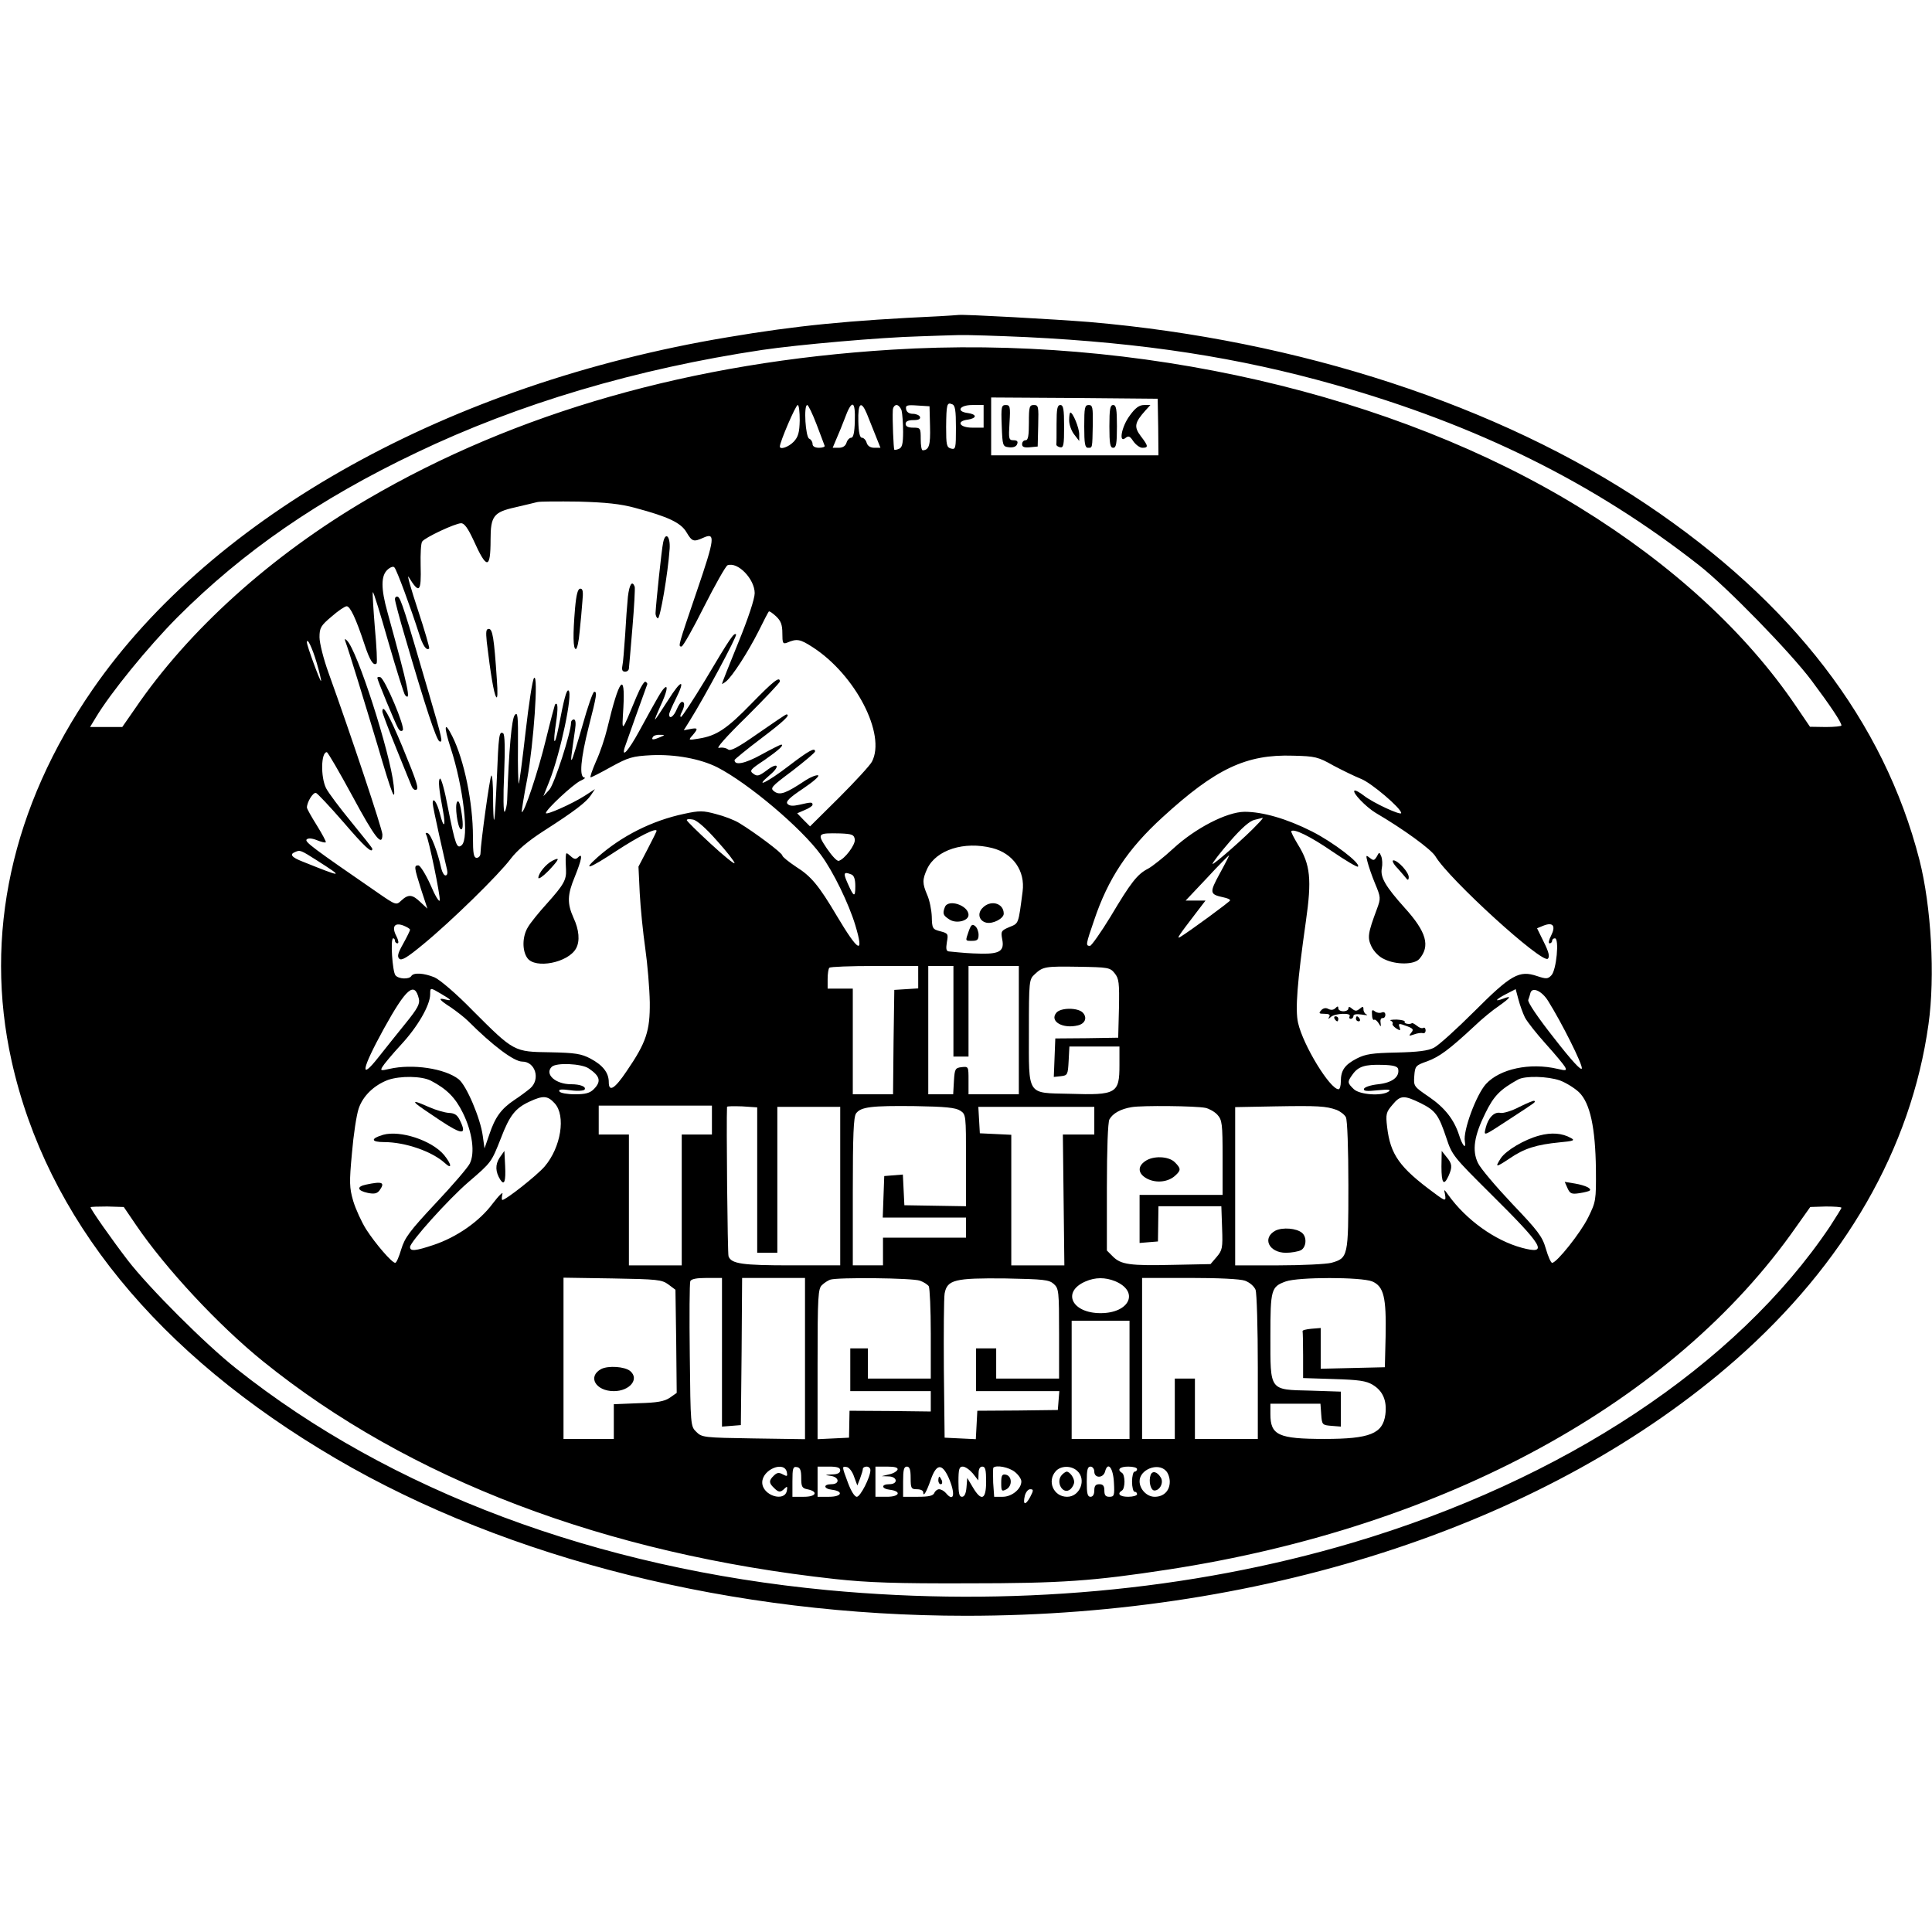 <?xml version="1.0" standalone="no"?>
<!DOCTYPE svg PUBLIC "-//W3C//DTD SVG 20010904//EN"
 "http://www.w3.org/TR/2001/REC-SVG-20010904/DTD/svg10.dtd">
<svg version="1.0" xmlns="http://www.w3.org/2000/svg"
 width="768pt" height="768pt" viewBox="0 0 768 768"
 preserveAspectRatio="xMidYMid meet">
<g transform="translate(0,768) scale(0.1,-0.1)"
fill="#000000" stroke="none">
<path d="M3735 6423 c-364 -17 -567 -37 -845 -84 -1102 -184 -2043 -707 -2522
-1400 -322 -466 -433 -976 -322 -1476 139 -625 579 -1165 1289 -1581 685 -401
1584 -625 2505 -625 1206 0 2325 373 3060 1018 433 381 697 839 766 1333 27
191 11 470 -36 654 -141 550 -505 1024 -1085 1413 -588 394 -1380 653 -2215
725 -138 11 -496 31 -520 28 -8 -1 -42 -3 -75 -5z m345 -83 c468 -23 843 -81
1225 -189 569 -161 1032 -391 1449 -718 110 -86 364 -347 447 -458 74 -99 119
-166 119 -179 0 -3 -28 -6 -62 -6 l-63 1 -55 81 c-199 294 -493 564 -860 790
-736 453 -1760 689 -2735 628 -793 -49 -1494 -249 -2084 -594 -384 -225 -712
-521 -925 -834 l-50 -72 -64 0 -64 0 23 38 c58 97 206 279 324 398 262 262
561 469 949 654 409 196 876 334 1376 409 142 21 472 50 625 54 50 2 119 4
155 5 36 1 157 -3 270 -8z m524 -357 l1 -113 -332 0 -333 0 0 115 0 115 331
-2 331 -3 2 -112z m-804 -3 c0 -83 -1 -88 -20 -83 -17 5 -19 14 -19 86 1 90 3
99 24 90 12 -4 15 -25 15 -93z m-621 29 c-1 -48 -6 -66 -24 -85 -20 -21 -55
-33 -55 -19 0 18 63 165 71 165 5 0 8 -27 8 -61z m67 -16 c16 -43 31 -81 32
-85 2 -4 -8 -8 -22 -8 -17 0 -26 6 -26 15 0 9 -6 18 -13 21 -15 5 -23 134 -8
134 4 0 21 -35 37 -77z m152 12 c-1 -44 -6 -65 -14 -65 -7 0 -16 -9 -19 -20
-4 -13 -15 -20 -31 -20 l-24 0 16 38 c9 20 23 55 31 76 29 80 44 76 41 -9z
m48 30 c8 -20 23 -58 34 -85 l20 -50 -24 0 c-16 0 -27 7 -31 20 -3 11 -12 20
-19 20 -8 0 -13 21 -14 65 -2 73 11 85 34 30z m138 13 c3 -13 6 -51 6 -84 0
-48 -4 -63 -16 -68 -9 -4 -18 -5 -19 -4 -3 3 -8 122 -6 156 0 12 7 22 15 22 7
0 16 -10 20 -22z m113 -63 c2 -75 -4 -94 -29 -95 -5 0 -8 20 -8 45 0 43 -1 45
-30 45 -20 0 -30 5 -30 15 0 10 10 15 31 15 20 0 29 4 26 13 -2 6 -15 12 -28
12 -15 0 -25 7 -27 18 -3 16 3 18 45 15 l48 -3 2 -80z m213 40 l0 -45 -45 0
c-51 0 -66 26 -17 32 15 2 27 8 27 13 0 6 -12 11 -27 13 -49 6 -34 32 17 32
l45 0 0 -45z m-1385 -364 c131 -35 182 -59 204 -97 22 -37 28 -39 66 -22 50
23 47 -1 -25 -212 -75 -220 -75 -220 -61 -220 6 0 46 71 90 159 44 87 86 161
93 164 41 15 108 -55 108 -111 0 -22 -26 -101 -65 -196 -36 -88 -65 -162 -65
-164 0 -2 7 2 16 9 26 21 88 118 129 199 20 41 39 77 41 79 2 3 15 -6 29 -19
19 -18 25 -33 25 -68 0 -38 2 -43 18 -37 40 17 52 15 103 -18 170 -110 292
-347 235 -455 -8 -15 -67 -79 -130 -142 l-116 -115 -26 26 -25 26 30 13 c17 7
31 16 31 21 0 11 -5 11 -52 0 -27 -6 -40 -5 -48 4 -7 9 8 24 62 60 40 27 67
50 60 53 -7 2 -30 -7 -50 -20 -78 -52 -101 -60 -123 -45 -19 14 -16 18 71 83
49 38 90 72 90 77 0 17 -25 3 -105 -58 -83 -64 -142 -93 -75 -36 44 37 32 53
-13 18 -30 -22 -37 -24 -52 -13 -17 12 -13 17 43 54 56 39 82 62 67 62 -3 0
-39 -18 -79 -40 -65 -36 -107 -44 -106 -21 1 3 48 42 105 85 90 68 120 96 101
96 -3 0 -53 -34 -112 -75 -83 -58 -110 -72 -120 -64 -8 6 -24 9 -36 6 -14 -4
28 44 110 124 72 72 132 135 132 140 0 22 -25 2 -112 -87 -99 -102 -140 -129
-210 -140 -42 -7 -43 -7 -25 13 23 27 22 31 -9 25 l-26 -5 25 40 c56 89 188
335 183 341 -8 8 -21 -10 -122 -180 -49 -81 -93 -148 -97 -148 -4 0 -3 9 3 19
12 24 13 41 1 41 -5 0 -14 -13 -21 -30 -12 -29 -30 -41 -30 -20 0 6 12 33 26
61 41 82 22 79 -30 -4 -27 -42 -50 -77 -52 -77 -2 0 8 24 21 53 26 55 33 89
15 71 -11 -11 -23 -31 -100 -172 -41 -75 -70 -108 -57 -64 4 13 79 222 90 252
1 3 -2 7 -7 10 -5 3 -21 -24 -36 -60 -62 -149 -58 -146 -52 -42 8 146 -17 114
-64 -83 -9 -38 -29 -98 -45 -132 -15 -35 -25 -63 -21 -63 4 0 41 19 82 42 68
37 83 42 160 46 94 4 193 -14 261 -48 123 -63 334 -241 412 -348 49 -66 111
-194 137 -280 36 -120 13 -108 -74 38 -71 120 -102 157 -161 194 -30 20 -55
40 -55 45 0 10 -110 92 -171 129 -19 12 -61 28 -93 36 -51 14 -66 14 -126 1
-128 -27 -249 -88 -345 -173 -63 -56 -33 -46 76 26 89 58 159 93 159 79 0 -2
-16 -35 -36 -73 l-36 -69 5 -105 c3 -58 13 -157 22 -220 9 -63 17 -160 18
-215 1 -113 -14 -159 -92 -273 -47 -70 -71 -85 -71 -44 0 38 -24 68 -73 94
-36 19 -60 23 -160 25 -144 2 -143 1 -308 166 -65 67 -131 123 -152 132 -42
17 -83 20 -92 5 -9 -14 -51 -12 -63 3 -12 14 -21 147 -9 147 4 0 7 -4 7 -10 0
-5 5 -10 10 -10 6 0 4 12 -4 28 -20 38 -8 56 27 43 15 -6 27 -13 27 -17 0 -3
-12 -28 -27 -55 -21 -37 -25 -51 -16 -60 9 -9 31 4 95 57 111 91 301 277 348
340 26 34 68 70 130 110 125 80 170 115 189 143 l16 24 -40 -26 c-50 -32 -155
-79 -155 -69 0 14 109 115 137 128 16 7 22 13 16 13 -21 2 -15 74 17 201 33
129 34 140 22 140 -5 0 -26 -60 -46 -132 -21 -73 -40 -135 -43 -138 -5 -5 -3
9 13 120 4 26 2 40 -5 40 -6 0 -11 -6 -11 -12 0 -40 -66 -244 -86 -267 l-24
-26 24 60 c44 112 94 349 76 360 -8 5 -18 -33 -40 -148 -16 -80 -23 -66 -10
18 9 59 8 88 -4 74 -1 -2 -18 -65 -36 -139 -30 -124 -87 -296 -96 -288 -1 2 8
62 22 133 25 137 45 418 27 400 -6 -5 -21 -103 -34 -217 -13 -114 -25 -205
-27 -203 -2 2 -4 68 -3 147 1 123 -1 141 -13 125 -12 -15 -23 -136 -30 -339
-1 -21 -6 -41 -10 -45 -5 -4 -6 63 -2 149 4 102 3 159 -4 163 -16 10 -18 -8
-25 -180 -4 -88 -8 -162 -11 -164 -2 -2 -4 38 -4 89 0 51 -3 90 -7 87 -6 -6
-42 -266 -43 -309 0 -10 -7 -18 -15 -18 -12 0 -15 16 -15 84 0 136 -35 305
-82 399 -32 64 -35 41 -7 -45 51 -156 75 -362 44 -388 -19 -16 -25 1 -55 152
-12 65 -26 115 -31 113 -8 -6 -4 -44 12 -129 12 -63 3 -72 -12 -12 -11 45 -29
71 -29 43 0 -8 12 -65 26 -128 14 -63 28 -124 31 -136 3 -13 1 -23 -6 -23 -6
0 -13 12 -17 28 -14 65 -41 136 -54 140 -7 3 -10 0 -6 -6 10 -16 57 -244 54
-261 -2 -9 -19 19 -37 62 -19 42 -41 77 -48 77 -18 0 -17 -7 11 -96 l25 -76
-28 26 c-32 31 -48 32 -76 6 -20 -19 -21 -19 -96 33 -257 177 -289 201 -280
210 6 6 21 5 41 -3 17 -7 33 -11 35 -8 2 2 -14 32 -35 66 -22 35 -40 67 -40
72 0 21 24 61 36 58 6 -2 55 -54 108 -115 85 -99 116 -128 116 -107 0 3 -38
51 -84 107 -46 56 -91 116 -100 134 -22 45 -20 143 3 143 4 0 50 -79 102 -175
89 -165 119 -204 119 -152 0 20 -125 395 -214 642 -20 55 -36 119 -36 142 0
37 5 46 48 82 26 23 53 41 60 41 14 0 37 -49 71 -152 21 -64 36 -87 48 -75 3
3 0 67 -7 142 -6 75 -10 139 -8 141 3 2 30 -87 62 -199 32 -111 62 -206 66
-210 25 -28 14 25 -70 330 -26 93 -26 144 0 168 12 11 24 15 28 9 9 -9 66
-164 97 -261 15 -49 30 -71 41 -61 2 3 -18 72 -45 154 -27 82 -44 141 -37 131
43 -70 51 -62 48 46 -1 45 1 87 6 94 10 16 132 73 155 73 13 0 27 -20 49 -67
53 -118 68 -117 68 2 0 93 12 109 97 128 38 9 77 18 88 21 11 3 85 3 165 2
108 -3 166 -9 225 -25z m-1266 -616 c11 -38 19 -71 17 -72 -3 -4 -56 140 -56
153 0 23 21 -20 39 -81z m1366 -295 c-28 -12 -37 -12 -30 0 3 6 16 10 28 9 21
0 21 -1 2 -9z m2675 -113 c36 -19 85 -43 110 -53 40 -15 160 -117 160 -136 0
-11 -111 40 -148 69 -18 14 -35 23 -38 20 -9 -8 46 -65 84 -88 111 -65 221
-145 238 -173 53 -90 425 -429 447 -407 8 8 4 26 -16 66 l-27 55 27 11 c37 14
48 -2 29 -40 -9 -17 -12 -31 -6 -31 5 0 10 5 10 10 0 6 5 10 11 10 18 0 6
-127 -14 -147 -14 -15 -21 -15 -57 -3 -71 24 -103 6 -249 -140 -71 -71 -143
-136 -161 -145 -23 -12 -64 -17 -148 -19 -98 -2 -124 -6 -159 -24 -48 -25 -63
-47 -63 -91 0 -17 -4 -31 -9 -31 -34 0 -141 175 -161 264 -12 53 -3 164 31
403 24 167 18 226 -31 305 -17 28 -29 52 -27 54 11 11 76 -21 162 -80 54 -37
100 -64 103 -61 13 12 -98 97 -183 140 -101 51 -196 78 -268 78 -71 -1 -195
-65 -283 -146 -38 -35 -83 -71 -100 -80 -43 -22 -68 -54 -149 -190 -39 -64
-76 -116 -82 -117 -18 0 -17 5 16 101 56 167 134 284 272 410 212 194 333 251
519 245 88 -2 100 -5 160 -39z m-2450 -299 c39 -43 70 -83 70 -89 0 -6 -43 29
-95 77 -52 48 -95 90 -95 94 0 4 11 5 25 2 16 -3 52 -35 95 -84z m2149 66
c-44 -48 -179 -166 -179 -158 0 5 31 45 69 89 46 53 79 82 98 86 15 4 30 7 32
8 3 0 -6 -11 -20 -25z m-1601 -61 c3 -21 -41 -79 -64 -85 -7 -2 -27 20 -47 49
-40 60 -38 62 53 60 48 -2 55 -5 58 -24z m546 -34 c83 -21 132 -91 121 -173
-17 -131 -15 -126 -52 -141 -33 -14 -35 -17 -29 -49 9 -45 -9 -58 -81 -57 -51
1 -72 3 -132 9 -10 2 -11 11 -7 37 6 32 5 35 -26 43 -31 8 -33 11 -34 58 -1
27 -9 66 -18 86 -20 47 -20 61 0 105 36 75 147 110 258 82z m-2683 -50 c108
-69 104 -69 -58 -4 -44 17 -53 29 -30 38 20 9 22 8 88 -34z m3588 -51 c-42
-77 -41 -83 14 -95 15 -3 27 -8 27 -12 0 -5 -164 -125 -199 -146 -15 -8 -7 4
65 98 l36 47 -40 0 -39 0 85 90 c46 50 86 90 88 90 1 0 -15 -32 -37 -72z
m-1465 -4 c11 -4 16 -19 16 -47 0 -46 -6 -44 -31 13 -18 40 -15 46 15 34z
m266 -408 l0 -45 -47 -3 -48 -3 -3 -207 -2 -208 -80 0 -80 0 0 210 0 210 -50
0 -50 0 0 38 c0 21 3 42 7 45 3 4 84 7 180 7 l173 0 0 -44z m140 -136 l0 -180
30 0 30 0 0 180 0 180 100 0 100 0 0 -255 0 -255 -100 0 -100 0 0 56 c0 54 0
55 -27 52 -26 -3 -28 -7 -31 -55 l-3 -53 -50 0 -49 0 0 255 0 255 50 0 50 0 0
-180z m641 151 c17 -21 19 -38 17 -140 l-3 -116 -125 -2 -125 -1 -3 -77 -3
-76 28 3 c27 3 28 6 31 61 l3 57 99 0 100 0 0 -74 c0 -113 -12 -120 -198 -114
-172 4 -162 -11 -162 248 0 201 1 207 23 227 33 31 42 32 175 30 117 -2 125
-3 143 -26z m-2766 -101 c5 -20 -5 -39 -52 -97 -32 -39 -80 -100 -108 -135
-77 -98 -68 -49 21 113 89 161 122 189 139 119z m89 19 c41 -24 45 -29 16 -22
-31 8 -24 -2 23 -32 23 -16 54 -40 68 -54 97 -97 182 -161 215 -161 52 0 73
-70 32 -106 -13 -11 -41 -32 -64 -47 -52 -35 -76 -68 -99 -137 l-19 -55 -7 50
c-9 69 -65 201 -96 225 -55 43 -184 62 -275 41 -34 -8 -37 -7 -28 8 5 9 38 49
74 88 66 71 116 157 116 201 0 27 0 27 44 1z m4308 -94 c9 -17 46 -64 83 -105
37 -41 71 -82 76 -91 8 -15 4 -16 -29 -8 -111 26 -230 0 -285 -60 -39 -43 -92
-187 -84 -228 6 -35 -10 -17 -23 25 -20 62 -57 109 -120 152 -60 41 -61 42
-58 83 3 39 5 42 51 58 49 18 88 47 187 139 30 29 74 65 98 81 48 34 53 43 17
29 -37 -14 -30 -3 13 19 l37 19 11 -41 c6 -23 18 -56 26 -72z m92 66 c54 -86
137 -252 134 -268 -2 -11 -40 30 -110 120 -64 81 -106 143 -103 152 3 8 7 21
9 29 8 24 46 6 70 -33z m-3814 -268 c46 -31 51 -52 20 -83 -15 -15 -33 -20
-74 -20 -31 0 -58 5 -62 11 -5 9 7 10 44 5 28 -4 53 -2 56 3 7 11 -17 21 -54
21 -62 0 -106 40 -77 69 18 18 119 13 147 -6z m3218 -3 c6 -31 -24 -54 -79
-60 -29 -3 -54 -11 -57 -18 -3 -9 10 -11 55 -6 42 4 54 3 43 -5 -27 -19 -114
-13 -138 9 -26 25 -27 29 -6 58 23 33 50 41 119 39 44 -1 61 -6 63 -17z
m-3845 -46 c63 -33 97 -67 127 -128 38 -77 49 -160 27 -202 -8 -16 -69 -87
-136 -158 -103 -110 -122 -136 -136 -182 -9 -30 -19 -54 -24 -54 -13 0 -78 75
-116 134 -18 29 -41 79 -51 112 -15 52 -16 73 -5 190 6 72 18 152 27 178 17
50 61 92 116 113 49 17 134 16 171 -3z m4488 1 c24 -9 58 -30 76 -47 44 -43
65 -141 67 -307 1 -123 0 -128 -31 -191 -30 -61 -125 -180 -143 -180 -5 0 -16
25 -25 56 -14 49 -31 71 -135 180 -65 69 -126 141 -135 161 -24 50 -15 108 29
197 34 70 59 95 131 135 29 15 116 13 166 -4z m-3996 -91 c45 -49 25 -175 -40
-251 -30 -35 -154 -133 -168 -133 -3 0 -3 10 0 23 4 12 -13 -4 -39 -38 -52
-70 -142 -133 -235 -164 -72 -24 -93 -26 -93 -8 0 20 152 189 232 258 92 79
91 78 129 174 35 92 58 120 114 146 54 25 72 24 100 -7z m3442 1 c60 -30 72
-47 103 -140 22 -67 29 -75 175 -220 212 -210 232 -244 124 -215 -107 29 -221
111 -292 210 -17 24 -18 24 -13 3 5 -29 2 -29 -42 4 -139 102 -175 153 -188
263 -6 51 -4 59 21 88 32 39 46 39 112 7z m-2817 -67 l0 -58 -60 0 -60 0 0
-260 0 -260 -105 0 -105 0 0 260 0 260 -60 0 -60 0 0 58 0 57 225 0 225 0 0
-57z m180 -239 l0 -289 40 0 40 0 0 290 0 290 125 0 125 0 0 -315 0 -315 -195
0 c-194 0 -238 6 -249 36 -4 10 -9 537 -6 594 0 3 27 3 60 2 l60 -4 0 -289z
m807 276 c23 -15 23 -17 23 -198 l0 -182 -122 2 -123 2 -3 61 -3 61 -37 -3
-37 -3 -3 -82 -3 -83 166 0 165 0 0 -40 0 -40 -165 0 -165 0 0 -55 0 -55 -60
0 -60 0 0 293 c0 225 3 297 13 311 19 26 61 31 234 29 121 -2 161 -6 180 -18z
m975 11 c14 -3 36 -15 47 -27 19 -21 21 -35 21 -171 l0 -148 -165 0 -165 0 0
-96 0 -95 36 3 37 3 1 70 1 70 125 0 125 0 3 -87 c3 -79 1 -88 -22 -115 l-24
-28 -148 -3 c-172 -4 -208 1 -240 33 l-24 24 0 251 c0 152 4 259 10 270 13 24
45 42 89 49 40 7 255 5 293 -3z m521 -8 c15 -6 32 -19 37 -29 6 -10 10 -128
10 -271 0 -284 -1 -289 -68 -308 -20 -5 -115 -10 -209 -10 l-173 0 0 315 0
314 158 3 c172 3 203 1 245 -14z m-963 -43 l0 -55 -62 0 -63 0 3 -260 3 -260
-106 0 -105 0 0 260 0 259 -62 3 -63 3 -3 53 -3 52 230 0 231 0 0 -55z m-3809
-415 c117 -172 327 -398 504 -541 580 -469 1361 -766 2275 -866 129 -14 244
-18 525 -17 374 0 500 9 800 55 1100 169 2008 665 2495 1362 l56 79 62 2 c34
0 62 -2 62 -5 0 -3 -21 -36 -46 -75 -371 -552 -1059 -1008 -1899 -1257 -645
-191 -1362 -256 -2085 -188 -917 87 -1738 394 -2350 880 -122 96 -348 322
-432 431 -63 82 -148 203 -148 211 0 2 30 3 66 3 l66 -2 49 -72z m2116 -236
l28 -21 3 -205 2 -205 -27 -19 c-22 -15 -51 -20 -125 -22 l-98 -4 0 -69 0 -69
-100 0 -100 0 0 321 0 320 194 -3 c180 -3 197 -5 223 -24z m213 -270 l0 -295
38 3 37 3 3 293 2 292 125 0 125 0 0 -321 0 -320 -205 3 c-197 3 -205 4 -227
26 -23 22 -23 26 -26 304 -2 155 -1 287 2 295 4 9 25 13 66 13 l60 0 0 -296z
m787 285 c15 -5 31 -16 35 -22 4 -7 8 -92 8 -189 l0 -178 -125 0 -125 0 0 60
0 60 -35 0 -35 0 0 -85 0 -85 160 0 160 0 0 -40 0 -41 -162 2 -161 1 -1 -54
-1 -53 -62 -3 -63 -3 0 299 c0 272 2 300 18 314 9 9 24 18 32 21 28 10 328 7
357 -4z m532 -13 c20 -18 21 -29 21 -198 l0 -178 -125 0 -125 0 0 60 0 60 -40
0 -40 0 0 -85 0 -85 166 0 165 0 -3 -37 -3 -38 -160 -2 -160 -1 -3 -57 -3 -56
-62 3 -62 3 -3 270 c-1 149 0 285 3 303 10 55 41 62 241 60 153 -3 174 -5 193
-22z m244 11 c97 -41 58 -127 -58 -127 -115 0 -155 85 -60 126 39 17 78 17
118 1z m516 2 c19 -7 36 -22 42 -36 5 -13 9 -152 9 -309 l0 -284 -125 0 -125
0 0 120 0 120 -40 0 -40 0 0 -120 0 -120 -65 0 -65 0 0 320 0 320 189 0 c113
0 201 -4 220 -11z m506 -3 c46 -20 56 -63 53 -218 l-3 -123 -127 -3 -128 -3 0
81 0 81 -37 -3 c-21 -2 -37 -6 -35 -10 1 -5 2 -48 2 -97 l0 -89 123 -4 c98 -3
128 -7 154 -23 40 -24 57 -63 50 -118 -10 -76 -61 -97 -242 -97 -184 0 -215
15 -215 99 l0 41 99 0 100 0 3 -42 c3 -42 4 -43 41 -46 l37 -3 0 70 0 69 -121
4 c-165 4 -159 -3 -159 217 0 185 3 196 61 217 50 18 300 18 344 0z m-965
-391 l0 -235 -115 0 -115 0 0 235 0 235 115 0 115 0 0 -235z m-1362 -368 c3
-16 1 -17 -16 -8 -16 9 -24 7 -36 -5 -20 -19 -20 -29 0 -48 19 -19 26 -20 43
-3 10 10 12 8 9 -8 -8 -48 -98 -20 -98 32 0 52 89 88 98 40z m57 -22 c0 -34 3
-41 24 -45 45 -9 36 -30 -13 -30 l-46 0 0 61 c0 52 2 60 18 57 13 -2 17 -13
17 -43z m155 30 c0 -10 -11 -16 -32 -16 -31 -2 -31 -2 -5 -6 34 -5 36 -33 2
-33 -33 0 -32 -18 2 -22 48 -6 39 -28 -11 -28 l-46 0 0 60 0 60 45 0 c33 0 45
-4 45 -15z m55 -25 l13 -35 11 28 c6 16 11 33 11 38 0 5 7 9 15 9 8 0 15 -6
15 -14 0 -28 -40 -106 -54 -106 -9 0 -23 23 -35 55 -25 67 -25 67 -4 63 9 -2
22 -19 28 -38z m173 28 c-3 -7 -18 -16 -34 -19 l-29 -7 28 -1 c35 -1 38 -31 2
-31 -33 0 -32 -18 2 -22 48 -6 39 -28 -11 -28 l-46 0 0 60 0 60 46 0 c32 0 44
-4 42 -12z m52 -33 c0 -41 2 -45 25 -45 14 0 25 -5 25 -12 0 -21 13 1 30 50
22 63 44 66 70 10 29 -65 23 -103 -10 -63 -7 8 -19 15 -27 15 -7 0 -16 -7 -19
-15 -5 -11 -22 -15 -65 -15 l-59 0 0 60 c0 47 3 60 15 60 11 0 15 -12 15 -45z
m247 18 l22 -28 1 28 c0 17 5 27 15 27 12 0 15 -13 15 -60 0 -72 -19 -80 -53
-22 l-22 37 -3 -37 c-2 -25 -8 -38 -18 -38 -11 0 -14 14 -14 60 0 50 3 60 17
60 10 0 27 -12 40 -27z m167 6 c14 -11 26 -28 26 -38 0 -30 -38 -61 -74 -61
l-34 0 -4 56 c-1 31 -1 58 1 60 12 11 61 2 85 -17z m248 4 c38 -34 11 -103
-40 -103 -54 0 -81 62 -45 102 20 22 61 23 85 1z m68 -3 c0 -27 36 -27 43 1
11 41 32 14 35 -44 3 -52 1 -57 -18 -57 -15 0 -20 6 -20 25 0 18 -5 25 -20 25
-15 0 -20 -7 -20 -25 0 -16 -6 -25 -15 -25 -12 0 -15 13 -15 60 0 47 3 60 15
60 8 0 15 -9 15 -20z m170 10 c0 -5 -4 -10 -10 -10 -5 0 -10 -18 -10 -40 0
-22 5 -40 10 -40 6 0 10 -4 10 -10 0 -5 -16 -10 -35 -10 -34 0 -46 12 -25 25
6 3 10 19 10 35 0 16 -4 32 -10 35 -21 13 -9 25 25 25 19 0 35 -4 35 -10z
m114 -6 c9 -8 16 -28 16 -44 0 -36 -24 -60 -60 -60 -31 0 -60 30 -60 62 0 46
72 75 104 42z m-539 -105 c-19 -35 -30 -32 -21 6 4 14 13 25 21 25 14 0 14 -4
0 -31z"/>
<path d="M3982 5988 c3 -81 4 -83 29 -86 17 -2 29 3 32 12 5 11 0 16 -14 16
-19 0 -20 5 -16 70 4 64 2 70 -15 70 -17 0 -19 -7 -16 -82z"/>
<path d="M4090 6000 c0 -52 -3 -70 -13 -70 -8 0 -14 -7 -14 -16 0 -11 9 -14
31 -12 l31 3 2 83 c2 76 1 82 -17 82 -18 0 -20 -7 -20 -70z"/>
<path d="M4200 5995 c0 -41 0 -78 -1 -82 0 -5 7 -9 15 -11 14 -3 16 10 16 82
0 70 -3 86 -15 86 -12 0 -15 -15 -15 -75z"/>
<path d="M4310 5985 c0 -69 3 -85 15 -85 18 0 17 -4 19 93 1 68 -1 77 -16 77
-16 0 -18 -10 -18 -85z"/>
<path d="M4410 5985 c0 -69 3 -85 15 -85 12 0 15 16 15 85 0 69 -3 85 -15 85
-12 0 -15 -16 -15 -85z"/>
<path d="M4491 6028 c-33 -44 -45 -112 -17 -89 12 10 18 7 31 -13 10 -14 26
-26 36 -26 25 0 24 7 -6 46 -28 37 -25 54 18 102 l20 22 -25 0 c-19 0 -35 -11
-57 -42z"/>
<path d="M4250 6009 c0 -17 9 -42 20 -56 l20 -26 0 27 c0 25 -25 86 -35 86 -3
0 -5 -14 -5 -31z"/>
<path d="M2636 5523 c-6 -27 -28 -238 -30 -278 -1 -11 4 -21 9 -23 9 -3 40
177 47 277 3 50 -17 69 -26 24z"/>
<path d="M2496 5308 c-3 -29 -8 -98 -11 -153 -4 -55 -8 -110 -11 -122 -3 -16
0 -23 11 -23 8 0 15 6 15 13 1 6 7 80 14 162 7 83 11 156 9 163 -10 26 -21 10
-27 -40z"/>
<path d="M2286 5263 c-9 -106 -8 -163 3 -163 5 0 12 30 15 68 4 37 9 91 11
120 4 40 2 52 -8 52 -10 0 -16 -22 -21 -77z"/>
<path d="M1570 5298 c0 -7 18 -76 41 -153 79 -271 124 -408 136 -412 14 -5 13
3 -44 197 -93 319 -110 374 -122 378 -6 2 -11 -2 -11 -10z"/>
<path d="M1935 5128 c15 -126 28 -204 37 -218 6 -10 7 14 3 70 -11 165 -17
200 -32 200 -11 0 -12 -11 -8 -52z"/>
<path d="M1373 5130 c13 -34 78 -247 127 -410 61 -208 73 -236 65 -162 -14
130 -145 538 -186 576 -8 8 -10 7 -6 -4z"/>
<path d="M1500 4985 c0 -8 68 -173 82 -199 6 -11 13 -15 19 -9 11 11 -71 205
-89 211 -7 2 -12 1 -12 -3z"/>
<path d="M1520 4851 c0 -5 25 -72 56 -148 31 -76 58 -144 61 -150 3 -7 9 -13
14 -13 17 0 9 25 -52 173 -53 127 -79 172 -79 138z"/>
<path d="M1817 4492 c-10 -15 2 -100 14 -108 11 -6 11 25 1 81 -5 25 -10 35
-15 27z"/>
<path d="M2249 4274 c-1 -10 0 -33 1 -51 2 -41 -9 -60 -77 -136 -31 -34 -64
-75 -74 -92 -23 -37 -24 -93 -3 -123 31 -45 163 -19 194 38 16 29 12 74 -10
121 -26 58 -25 92 5 164 27 67 33 97 13 77 -9 -9 -16 -8 -30 5 -17 15 -18 15
-19 -3z"/>
<path d="M2195 4258 c-26 -14 -54 -49 -55 -67 0 -8 18 5 41 28 43 46 47 56 14
39z"/>
<path d="M5473 4275 c-10 -16 -13 -17 -28 -5 -15 12 -16 11 -9 -16 4 -16 17
-55 30 -86 23 -55 23 -59 8 -100 -37 -99 -39 -115 -22 -151 10 -20 30 -41 51
-50 47 -23 119 -22 139 1 44 51 29 107 -58 203 -77 86 -98 122 -91 158 3 14 2
35 -2 46 -8 19 -8 19 -18 0z"/>
<path d="M5556 4228 c16 -18 32 -37 36 -42 5 -6 8 -2 8 7 0 20 -43 67 -61 67
-7 0 0 -15 17 -32z"/>
<path d="M5252 3664 c-11 -12 -9 -14 13 -14 18 0 24 -4 19 -12 -6 -10 -4 -10
7 0 16 14 83 17 74 2 -3 -5 -1 -10 4 -10 6 0 11 5 11 11 0 7 12 9 33 6 17 -3
26 -3 20 0 -7 2 -13 12 -13 20 0 13 -3 13 -15 3 -12 -10 -18 -10 -30 0 -10 9
-15 9 -15 1 0 -6 -9 -11 -20 -11 -11 0 -20 5 -20 12 0 9 -3 9 -12 0 -7 -7 -17
-8 -27 -3 -10 6 -21 4 -29 -5z"/>
<path d="M5454 3646 c0 -13 4 -22 8 -20 4 3 12 -4 18 -13 10 -17 10 -16 8 2
-2 11 2 19 8 18 6 -1 11 5 11 13 0 9 -6 13 -15 9 -8 -3 -20 -1 -27 5 -10 8
-13 5 -11 -14z"/>
<path d="M5305 3630 c3 -5 8 -10 11 -10 2 0 4 5 4 10 0 6 -5 10 -11 10 -5 0
-7 -4 -4 -10z"/>
<path d="M5390 3630 c0 -5 5 -10 11 -10 5 0 7 5 4 10 -3 6 -8 10 -11 10 -2 0
-4 -4 -4 -10z"/>
<path d="M5528 3623 c6 -3 10 -8 8 -12 -3 -4 4 -12 14 -19 16 -10 18 -9 14 3
-7 18 -4 18 31 5 23 -9 25 -13 15 -25 -11 -14 -10 -14 11 -7 13 5 29 7 35 5 6
-2 11 3 11 11 0 8 -4 13 -9 10 -5 -3 -16 0 -25 8 -9 7 -18 12 -20 11 -8 -7
-34 -2 -29 5 3 4 -12 8 -32 9 -20 0 -31 -2 -24 -4z"/>
<path d="M3756 4074 c-10 -26 -7 -33 18 -49 27 -18 76 -6 76 18 0 38 -81 65
-94 31z"/>
<path d="M3904 4069 c-20 -22 -11 -51 18 -57 26 -5 68 17 68 36 0 43 -54 57
-86 21z"/>
<path d="M3851 3979 c-14 -41 -15 -39 14 -39 20 0 25 5 25 24 0 13 -6 29 -14
35 -11 9 -16 5 -25 -20z"/>
<path d="M4199 3654 c-28 -34 26 -65 86 -50 29 7 38 31 19 51 -20 20 -88 20
-105 -1z"/>
<path d="M1656 3291 c5 -5 47 -34 94 -65 89 -59 107 -58 78 1 -10 21 -21 28
-43 29 -17 1 -52 11 -79 23 -52 23 -65 26 -50 12z"/>
<path d="M1523 3169 c-51 -15 -49 -29 4 -29 84 0 190 -37 241 -83 30 -28 28
-6 -3 32 -49 58 -174 99 -242 80z"/>
<path d="M1455 2971 c-39 -8 -35 -24 7 -33 25 -5 36 -3 46 9 24 33 13 38 -53
24z"/>
<path d="M6040 3280 c-30 -16 -64 -26 -75 -24 -25 6 -49 -19 -59 -59 -8 -35
-13 -36 99 37 104 68 100 65 94 70 -2 2 -29 -9 -59 -24z"/>
<path d="M6119 3166 c-60 -16 -132 -59 -153 -90 -24 -38 -21 -38 35 -1 58 40
107 55 199 64 55 5 62 8 45 17 -35 20 -78 23 -126 10z"/>
<path d="M6231 2957 c10 -22 16 -25 48 -20 20 3 38 8 40 10 10 8 -17 21 -57
28 l-42 7 11 -25z"/>
<path d="M1986 3078 c-18 -28 -17 -56 3 -88 16 -24 22 -6 19 56 l-3 59 -19
-27z"/>
<path d="M5730 3043 c0 -67 9 -79 28 -38 16 36 15 49 -8 76 l-19 24 -1 -62z"/>
<path d="M4552 3064 c-32 -22 -28 -51 9 -70 36 -18 83 -13 111 13 23 21 23 28
-2 53 -24 24 -86 27 -118 4z"/>
<path d="M5070 2788 c-54 -29 -26 -88 42 -88 22 0 48 5 59 10 22 12 25 52 5
69 -22 19 -78 23 -106 9z"/>
<path d="M2390 2238 c-56 -30 -22 -88 50 -88 63 0 103 48 65 80 -22 18 -87 22
-115 8z"/>
<path d="M3730 1795 c0 -8 4 -15 10 -15 5 0 7 7 4 15 -4 8 -8 15 -10 15 -2 0
-4 -7 -4 -15z"/>
<path d="M3980 1785 c0 -33 2 -35 21 -25 24 14 22 53 -3 58 -15 3 -18 -4 -18
-33z"/>
<path d="M4222 1818 c-28 -28 3 -83 33 -58 8 7 15 20 15 29 0 17 -18 41 -30
41 -3 0 -11 -5 -18 -12z"/>
<path d="M4574 1817 c-9 -25 0 -62 15 -62 22 0 38 32 25 52 -14 23 -33 28 -40
10z"/>
</g>
</svg>
